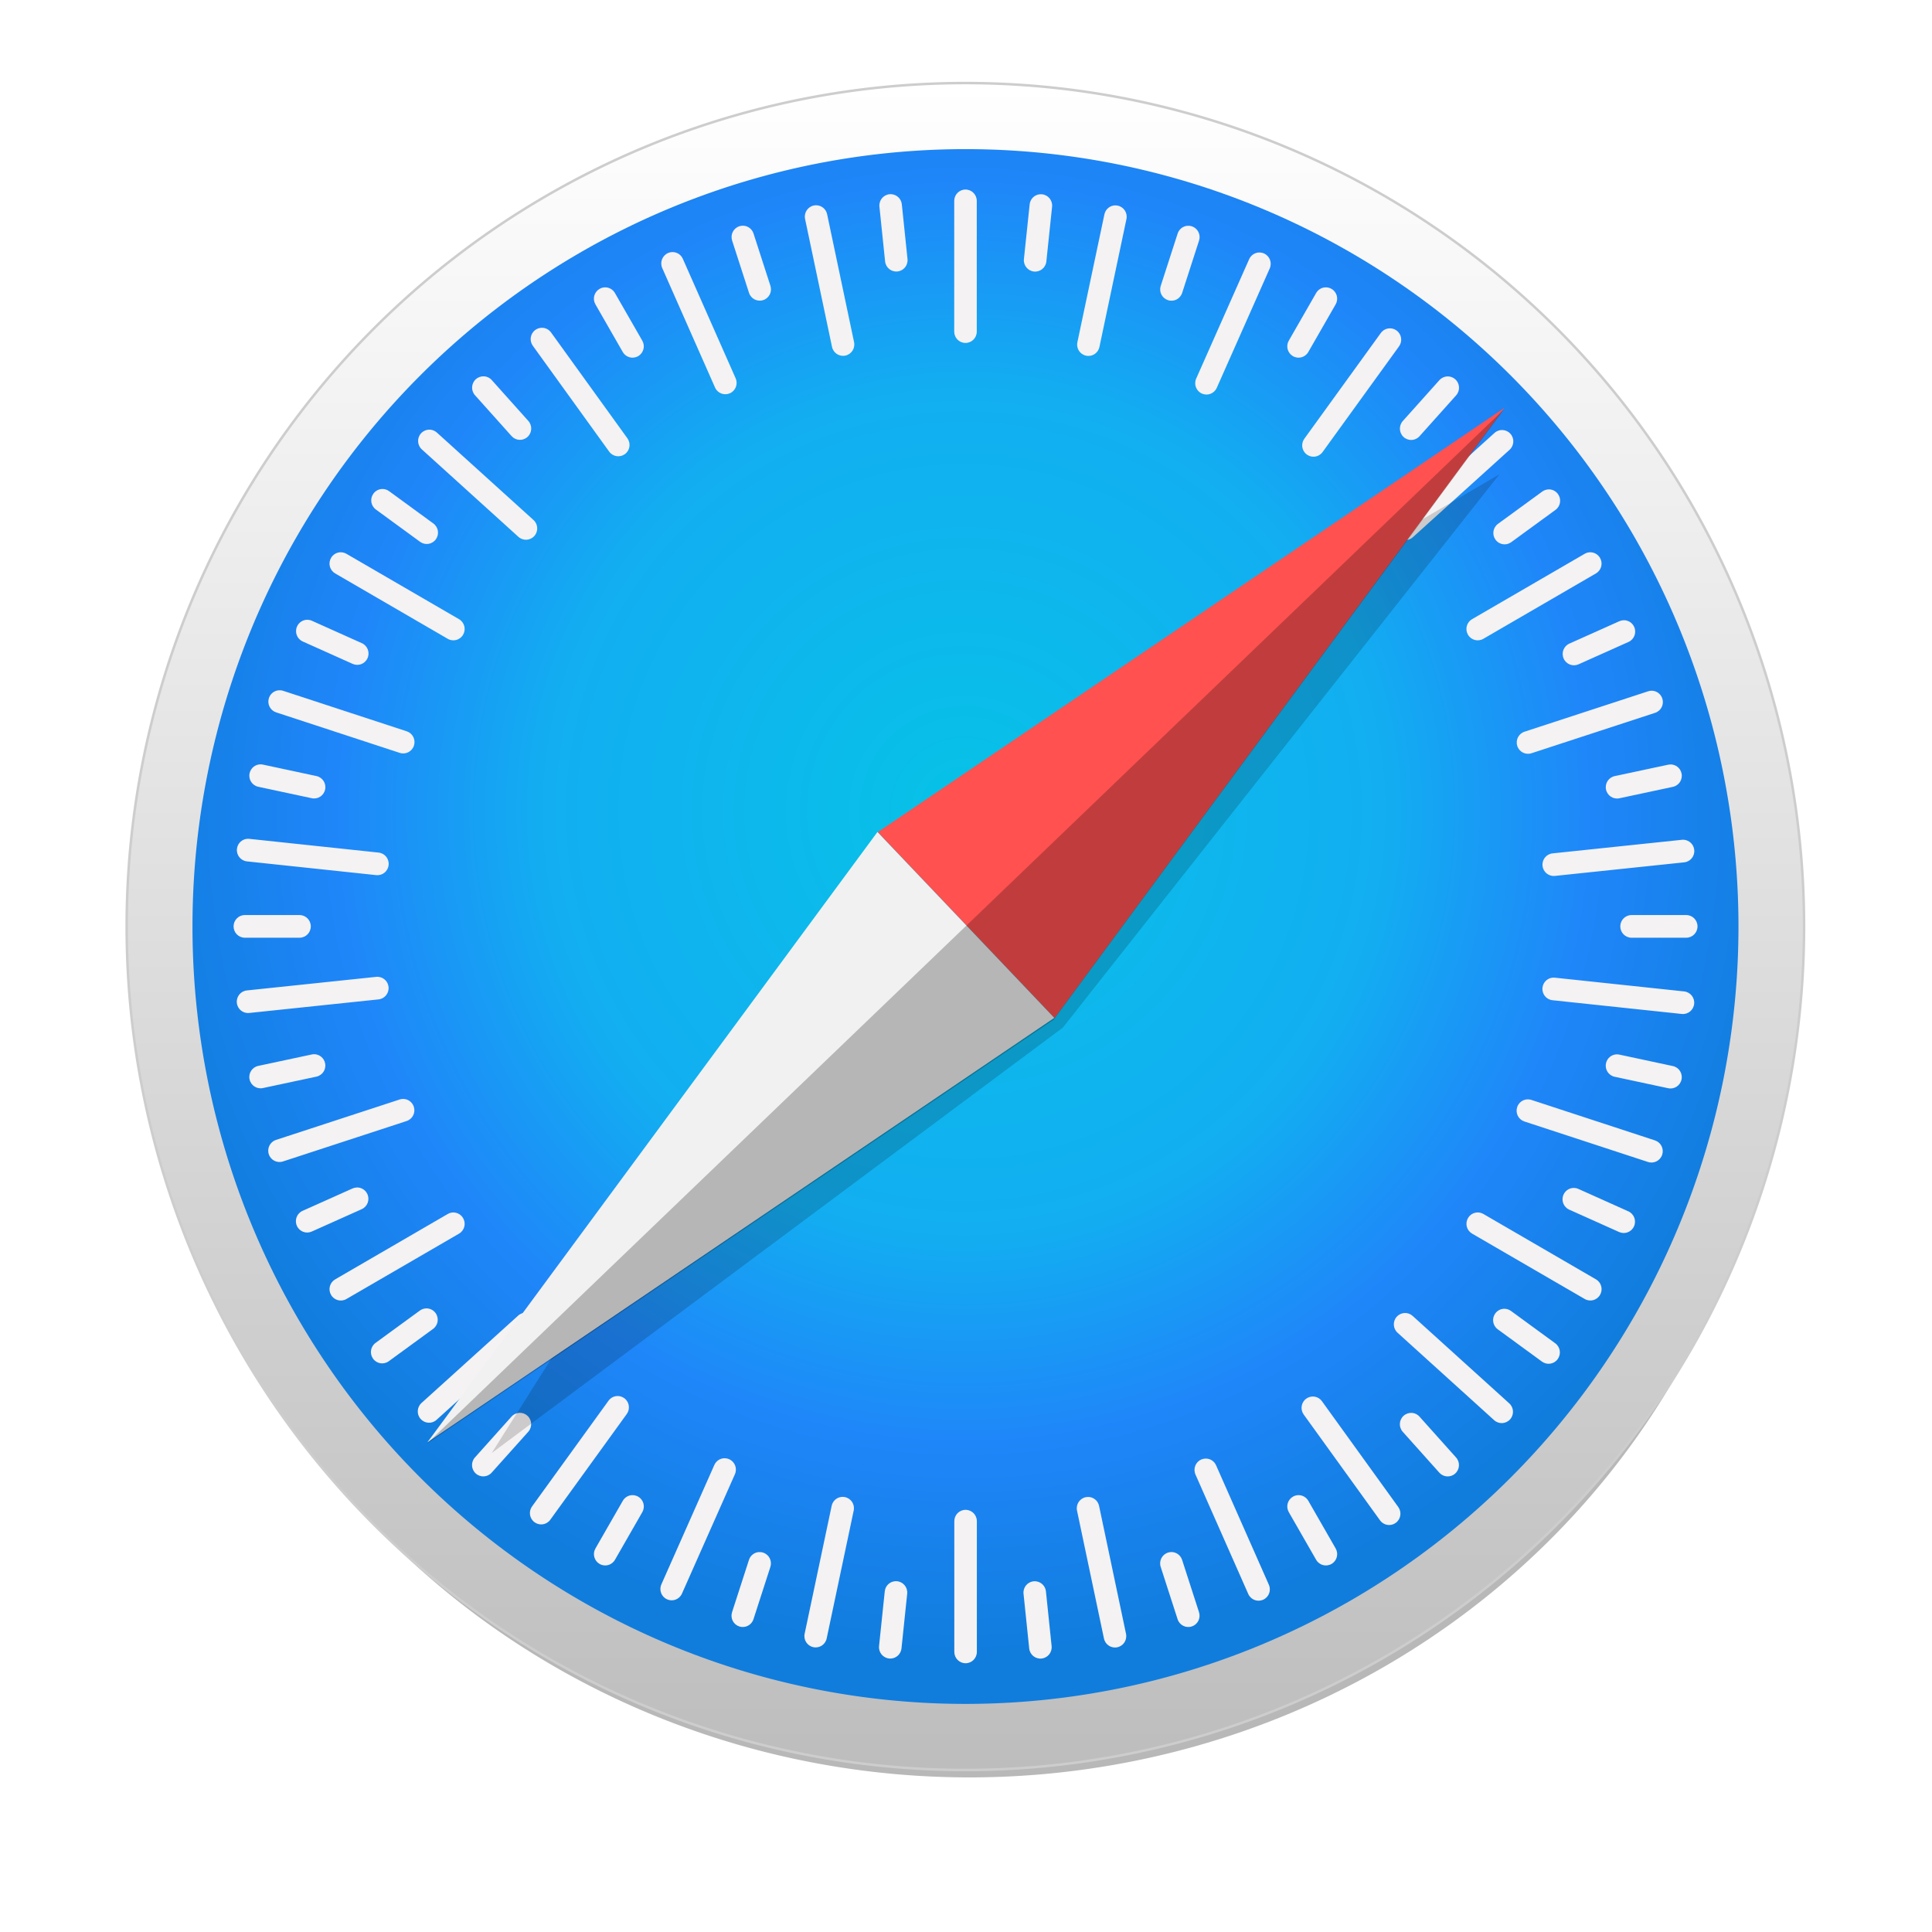 <?xml version="1.0" encoding="UTF-8"?>
<svg width="48" height="48" version="1.1" viewBox="0 0 12.7 12.7" xmlns="http://www.w3.org/2000/svg">
 <defs>
  <linearGradient id="linearGradient2129" x1="412.98" x2="412.98" y1="237.61" y2="59.392" gradientTransform="matrix(.352 0 0 .352 206.79 159.77)" gradientUnits="userSpaceOnUse">
   <stop stop-color="#bdbdbd" offset="0"/>
   <stop stop-color="#fff" offset="1"/>
  </linearGradient>
  <radialGradient id="radialGradient2137" cx="413.06" cy="136.82" r="82.125" gradientTransform="matrix(.381 0 0 .381 194.54 155.58)" gradientUnits="userSpaceOnUse">
   <stop stop-color="#06c2e7" offset="0"/>
   <stop stop-color="#0db8ec" offset=".25"/>
   <stop stop-color="#12aef1" offset=".5"/>
   <stop stop-color="#1f86f9" offset=".75"/>
   <stop stop-color="#107ddd" offset="1"/>
  </radialGradient>
  <filter id="filter2222" x="-.021" y="-.022" width="1.042" height="1.045" color-interpolation-filters="sRGB">
   <feGaussianBlur stdDeviation="0.958"/>
  </filter>
  <filter id="filter2248" x="-.048" y="-.048" width="1.096" height="1.096" color-interpolation-filters="sRGB">
   <feGaussianBlur stdDeviation="3.564"/>
  </filter>
 </defs>
 <g transform="translate(-318.89 -233.7)">
  <g transform="matrix(.176 0 0 .177 263.29 202.27)">
   <path transform="matrix(.339 0 0 .326 212.12 166.12)" d="m502.08 148.5a89.108 89.108 0 0 1-89.108 89.108 89.108 89.108 0 0 1-89.108-89.108 89.108 89.108 0 0 1 89.108-89.108 89.108 89.108 0 0 1 89.108 89.108z" filter="url(#filter2248)" opacity=".53" style="paint-order:markers stroke fill"/>
   <path d="m383.29 211.98a31.325 31.325 0 0 1-31.325 31.325 31.325 31.325 0 0 1-31.325-31.325 31.325 31.325 0 0 1 31.325-31.325 31.325 31.325 0 0 1 31.325 31.325z" fill="url(#linearGradient2129)" stroke="#cdcdcd" stroke-linecap="round" stroke-linejoin="round" stroke-width=".093" style="paint-order:markers stroke fill"/>
   <path d="m380.84 211.98a28.871 28.871 0 0 1-28.871 28.871 28.871 28.871 0 0 1-28.871-28.871 28.871 28.871 0 0 1 28.871-28.871 28.871 28.871 0 0 1 28.871 28.871z" fill="url(#radialGradient2137)" style="paint-order:markers stroke fill"/>
   <path d="m351.97 184.61c-0.233 0-0.421 0.188-0.421 0.421v4.855c0 0.233 0.188 0.421 0.421 0.421 0.233 0 0.421-0.188 0.421-0.421v-4.855c0-0.233-0.188-0.421-0.421-0.421zm-2.754 0.174c-0.028-3e-3 -0.057-3e-3 -0.086 3.5e-4 -0.232 0.024-0.399 0.23-0.375 0.462l0.212 2.031c0.024 0.232 0.23 0.399 0.462 0.375 0.232-0.024 0.399-0.23 0.375-0.462l-0.212-2.031c-0.021-0.203-0.182-0.356-0.377-0.375zm5.527 2e-3c-0.195 0.019-0.356 0.172-0.377 0.375l-0.214 2.031c-0.024 0.232 0.143 0.438 0.375 0.463 0.232 0.024 0.438-0.143 0.463-0.375l0.214-2.031c0.024-0.232-0.143-0.438-0.375-0.463-0.029-3e-3 -0.058-3e-3 -0.085-5.2e-4zm-8.355 0.408c-0.028 2.2e-4 -0.057 3e-3 -0.085 9e-3 -0.228 0.048-0.373 0.271-0.325 0.499l1.006 4.75c0.048 0.228 0.271 0.373 0.499 0.325 0.228-0.048 0.373-0.271 0.325-0.499l-1.006-4.75c-0.042-0.2-0.218-0.335-0.414-0.334zm11.184 4e-3c-0.196-2e-3 -0.372 0.134-0.414 0.334l-1.009 4.749c-0.049 0.228 0.096 0.451 0.324 0.499 0.228 0.049 0.451-0.096 0.499-0.324l1.009-4.749c0.049-0.228-0.096-0.451-0.324-0.499-0.029-6e-3 -0.057-9e-3 -0.085-9e-3zm-13.883 0.757c-0.054-5e-3 -0.111 1e-3 -0.166 0.019-0.222 0.072-0.342 0.308-0.27 0.53l0.631 1.942c0.072 0.222 0.309 0.342 0.53 0.27 0.222-0.072 0.342-0.309 0.27-0.53l-0.631-1.942c-0.054-0.166-0.201-0.276-0.364-0.29zm16.568 1e-3c-0.163 0.014-0.31 0.123-0.364 0.29l-0.631 1.942c-0.072 0.222 0.048 0.458 0.27 0.53 0.222 0.072 0.458-0.048 0.53-0.27l0.631-1.942c0.072-0.222-0.048-0.458-0.27-0.53-0.055-0.018-0.112-0.024-0.166-0.019zm-19.237 0.976c-0.055 1e-3 -0.11 0.013-0.163 0.037-0.213 0.095-0.308 0.342-0.214 0.556l1.972 4.437c0.095 0.213 0.342 0.308 0.556 0.214 0.213-0.095 0.309-0.342 0.214-0.556l-1.972-4.437c-0.071-0.16-0.228-0.254-0.392-0.25zm21.937 0.015c-0.164-3e-3 -0.321 0.09-0.393 0.25l-1.978 4.434c-0.095 0.213-4e-5 0.461 0.213 0.556 0.213 0.095 0.461 5e-5 0.556-0.213l1.978-4.434c0.095-0.213 5e-5 -0.461-0.213-0.556-0.053-0.024-0.109-0.036-0.163-0.037zm-24.415 1.296c-0.081-6e-3 -0.164 0.012-0.24 0.056-0.202 0.117-0.271 0.373-0.154 0.575l1.021 1.769c0.117 0.202 0.373 0.271 0.575 0.154 0.202-0.117 0.271-0.373 0.154-0.575l-1.021-1.769c-0.073-0.126-0.2-0.2-0.335-0.21zm26.859 0c-0.135 9e-3 -0.262 0.084-0.335 0.21l-1.021 1.769c-0.117 0.202-0.048 0.458 0.154 0.575 0.202 0.117 0.458 0.048 0.575-0.154l1.021-1.769c0.117-0.202 0.048-0.458-0.154-0.575-0.076-0.044-0.159-0.061-0.24-0.056zm-29.265 1.501c-0.081 3e-3 -0.162 0.029-0.233 0.08-0.189 0.137-0.23 0.399-0.093 0.588l2.851 3.93c0.137 0.189 0.399 0.23 0.588 0.094 0.189-0.137 0.23-0.399 0.093-0.588l-2.851-3.93c-0.086-0.118-0.22-0.178-0.355-0.174zm31.701 0.021c-0.135-5e-3 -0.269 0.056-0.355 0.173l-2.856 3.926c-0.137 0.189-0.096 0.451 0.093 0.588 0.189 0.137 0.451 0.096 0.588-0.093l2.856-3.926c0.137-0.189 0.096-0.451-0.093-0.588-0.071-0.051-0.152-0.078-0.233-0.081zm-33.852 1.782c-0.107-6e-3 -0.217 0.03-0.304 0.108-0.173 0.156-0.187 0.421-0.031 0.594l1.367 1.518c0.156 0.173 0.421 0.187 0.594 0.031 0.173-0.156 0.187-0.421 0.031-0.595l-1.366-1.518c-0.078-0.087-0.183-0.134-0.291-0.139zm35.976 3e-3c-0.107 6e-3 -0.213 0.052-0.291 0.139l-1.367 1.518c-0.156 0.173-0.142 0.439 0.031 0.595 0.173 0.156 0.438 0.142 0.594-0.031l1.367-1.518c0.156-0.173 0.142-0.439-0.031-0.595-0.087-0.078-0.196-0.114-0.304-0.108zm-38.037 1.977c-0.107 6e-3 -0.213 0.052-0.291 0.139-0.156 0.173-0.142 0.438 0.031 0.594l3.608 3.248c0.173 0.156 0.438 0.142 0.594-0.031 0.156-0.173 0.142-0.438-0.031-0.594l-3.609-3.248c-0.087-0.078-0.196-0.114-0.304-0.108zm40.108 0.014c-0.107-6e-3 -0.217 0.03-0.304 0.108l-3.611 3.246c-0.173 0.156-0.188 0.421-0.032 0.594 0.156 0.173 0.421 0.188 0.595 0.032l3.611-3.246c0.173-0.156 0.188-0.421 0.032-0.594-0.078-0.087-0.183-0.134-0.291-0.139zm-41.822 2.19c-0.135-5e-3 -0.269 0.056-0.355 0.174-0.137 0.189-0.096 0.451 0.093 0.588l1.652 1.2c0.189 0.137 0.451 0.096 0.588-0.093 0.137-0.189 0.096-0.451-0.093-0.588l-1.652-1.2c-0.071-0.051-0.152-0.078-0.233-0.081zm43.535 0.015c-0.081 3e-3 -0.162 0.029-0.233 0.08l-1.653 1.199c-0.189 0.137-0.231 0.399-0.094 0.588 0.137 0.189 0.399 0.23 0.588 0.093l1.653-1.199c0.189-0.137 0.23-0.399 0.093-0.588-0.086-0.118-0.22-0.178-0.355-0.174zm-45.137 2.336c-0.135 9e-3 -0.262 0.084-0.335 0.21-0.117 0.202-0.048 0.458 0.154 0.575l4.205 2.428c0.202 0.117 0.458 0.048 0.575-0.154s0.048-0.458-0.154-0.575l-4.205-2.428c-0.076-0.044-0.159-0.061-0.24-0.056zm46.727 0c-0.081-6e-3 -0.164 0.012-0.24 0.056l-4.205 2.428c-0.202 0.117-0.271 0.373-0.154 0.575s0.373 0.271 0.575 0.154l4.205-2.428c0.202-0.117 0.271-0.373 0.154-0.575-0.073-0.126-0.2-0.2-0.335-0.21zm-47.939 2.506c-0.164-4e-3 -0.321 0.09-0.393 0.25-0.095 0.213-6e-5 0.461 0.213 0.556l1.865 0.832c0.213 0.095 0.461 7e-5 0.556-0.213 0.095-0.213-1.2e-4 -0.461-0.213-0.556l-1.865-0.832c-0.053-0.024-0.109-0.036-0.163-0.037zm49.158 0.017c-0.055 1e-3 -0.11 0.013-0.164 0.037l-1.866 0.831c-0.213 0.095-0.308 0.343-0.213 0.556 0.095 0.213 0.343 0.308 0.556 0.213l1.866-0.831c0.213-0.095 0.308-0.343 0.213-0.556-0.071-0.16-0.228-0.253-0.392-0.25zm-50.237 2.602c-0.163 0.014-0.31 0.123-0.364 0.289-0.072 0.222 0.048 0.458 0.27 0.531l4.616 1.504c0.222 0.072 0.458-0.048 0.531-0.27 0.072-0.222-0.048-0.458-0.27-0.531l-4.616-1.504c-0.055-0.018-0.112-0.024-0.166-0.019zm51.315 0.018c-0.054-5e-3 -0.111 1e-3 -0.166 0.019l-4.617 1.501c-0.222 0.072-0.342 0.309-0.27 0.53 0.072 0.222 0.309 0.342 0.53 0.27l4.617-1.501c0.222-0.072 0.342-0.309 0.27-0.53-0.054-0.166-0.201-0.276-0.364-0.29zm-51.987 2.732c-0.196-2e-3 -0.372 0.134-0.414 0.334-0.049 0.228 0.096 0.451 0.324 0.499l1.998 0.425c0.228 0.049 0.451-0.096 0.499-0.324 0.049-0.228-0.096-0.451-0.324-0.499l-1.998-0.425c-0.029-6e-3 -0.057-9e-3 -0.085-9e-3zm52.655 4e-3c-0.028 2.3e-4 -0.056 4e-3 -0.085 9e-3l-1.998 0.424c-0.228 0.049-0.373 0.271-0.324 0.499 0.049 0.228 0.271 0.373 0.499 0.324l1.998-0.424c0.228-0.049 0.373-0.271 0.324-0.499-0.042-0.2-0.218-0.335-0.414-0.334zm-53.164 2.762c-0.195 0.019-0.356 0.172-0.377 0.375-0.025 0.232 0.142 0.438 0.374 0.463l4.828 0.51c0.232 0.025 0.438-0.142 0.463-0.374 0.025-0.232-0.142-0.438-0.374-0.463l-4.828-0.51c-0.029-3e-3 -0.058-3e-3 -0.085-3.5e-4zm53.676 0.036c-0.028-3e-3 -0.057-3e-3 -0.086 3.5e-4l-4.829 0.504c-0.232 0.024-0.399 0.23-0.375 0.462 0.024 0.232 0.23 0.399 0.462 0.375l4.829-0.504c0.232-0.024 0.399-0.23 0.375-0.462-0.021-0.203-0.182-0.356-0.377-0.375zm-53.758 2.795c-0.233 0-0.421 0.188-0.421 0.421 0 0.233 0.188 0.421 0.421 0.421h2.042c0.233 0 0.421-0.188 0.421-0.421 0-0.233-0.188-0.421-0.421-0.421zm51.793 0c-0.233 0-0.421 0.188-0.421 0.421 1e-5 0.233 0.188 0.421 0.421 0.421h2.042c0.233 0 0.421-0.188 0.421-0.421 0-0.233-0.188-0.421-0.421-0.421zm-46.803 2.295c-0.028-3e-3 -0.056-3e-3 -0.085 3.5e-4l-4.829 0.504c-0.232 0.024-0.399 0.23-0.375 0.462 0.024 0.232 0.23 0.399 0.462 0.375l4.829-0.504c0.232-0.024 0.399-0.23 0.375-0.462-0.021-0.203-0.182-0.356-0.377-0.375zm43.853 0.03c-0.195 0.019-0.356 0.172-0.377 0.375-0.025 0.232 0.142 0.438 0.374 0.463l4.828 0.51c0.232 0.025 0.438-0.143 0.463-0.374 0.025-0.232-0.143-0.438-0.374-0.463l-4.828-0.51c-0.029-3e-3 -0.058-3e-3 -0.086-3.5e-4zm-46.26 2.844c-0.028 2.4e-4 -0.057 3e-3 -0.085 9e-3l-1.998 0.424c-0.228 0.049-0.373 0.271-0.324 0.499 0.049 0.228 0.271 0.373 0.499 0.324l1.998-0.424c0.228-0.049 0.373-0.271 0.324-0.499-0.042-0.2-0.218-0.335-0.414-0.334zm48.669 4e-3c-0.196-2e-3 -0.372 0.134-0.414 0.334-0.049 0.228 0.096 0.451 0.324 0.499l1.998 0.425c0.228 0.049 0.451-0.096 0.499-0.324 0.049-0.228-0.096-0.451-0.324-0.499l-1.998-0.425c-0.029-6e-3 -0.057-9e-3 -0.085-9e-3zm-45.305 1.658c-0.054-5e-3 -0.111 1e-3 -0.166 0.019l-4.617 1.501c-0.222 0.072-0.342 0.309-0.27 0.53 0.072 0.222 0.309 0.342 0.53 0.27l4.617-1.501c0.222-0.072 0.342-0.309 0.27-0.53-0.054-0.166-0.201-0.276-0.364-0.29zm41.937 0.015c-0.163 0.014-0.31 0.123-0.364 0.289-0.072 0.222 0.048 0.458 0.27 0.531l4.616 1.504c0.222 0.072 0.458-0.048 0.531-0.27 0.072-0.222-0.048-0.458-0.27-0.531l-4.616-1.504c-0.055-0.018-0.112-0.024-0.166-0.019zm-43.699 3.272c-0.055 1e-3 -0.11 0.013-0.163 0.036l-1.866 0.831c-0.213 0.095-0.308 0.343-0.213 0.556 0.095 0.213 0.343 0.308 0.556 0.213l1.866-0.831c0.213-0.095 0.308-0.343 0.213-0.556-0.071-0.16-0.228-0.253-0.392-0.25zm45.459 0.016c-0.164-4e-3 -0.321 0.09-0.393 0.25-0.095 0.213-6e-5 0.461 0.213 0.556l1.865 0.832c0.213 0.095 0.461 6e-5 0.556-0.213 0.095-0.213 6e-5 -0.461-0.213-0.556l-1.865-0.832c-0.053-0.024-0.109-0.036-0.163-0.037zm-41.826 0.912c-0.081-6e-3 -0.164 0.012-0.24 0.056l-4.205 2.428c-0.202 0.117-0.271 0.373-0.154 0.575s0.373 0.271 0.575 0.154l4.205-2.427c0.202-0.117 0.271-0.373 0.154-0.575-0.073-0.126-0.2-0.2-0.335-0.21zm38.2 0c-0.135 9e-3 -0.262 0.084-0.335 0.21-0.117 0.202-0.048 0.459 0.154 0.575l4.205 2.427c0.202 0.117 0.459 0.048 0.575-0.154s0.048-0.458-0.154-0.575l-4.205-2.428c-0.076-0.044-0.159-0.061-0.24-0.056zm-39.249 3.562c-0.081 3e-3 -0.162 0.029-0.233 0.081l-1.653 1.199c-0.189 0.137-0.231 0.399-0.094 0.588 0.137 0.189 0.399 0.231 0.588 0.093l1.653-1.199c0.189-0.137 0.231-0.399 0.094-0.588-0.086-0.118-0.22-0.179-0.355-0.174zm40.288 0.014c-0.135-5e-3 -0.269 0.056-0.355 0.174-0.137 0.189-0.096 0.451 0.093 0.588l1.652 1.2c0.189 0.137 0.451 0.096 0.588-0.093 0.137-0.189 0.096-0.451-0.093-0.588l-1.652-1.2c-0.071-0.051-0.152-0.078-0.233-0.081zm-36.544 0.145c-0.107-6e-3 -0.217 0.03-0.304 0.108l-3.611 3.246c-0.173 0.156-0.188 0.421-0.032 0.594 0.156 0.173 0.421 0.188 0.594 0.032l3.611-3.246c0.173-0.156 0.188-0.421 0.032-0.594-0.078-0.087-0.183-0.134-0.291-0.139zm32.8 0.012c-0.107 6e-3 -0.213 0.052-0.291 0.139-0.156 0.173-0.142 0.438 0.031 0.594l3.608 3.248c0.173 0.156 0.439 0.142 0.595-0.031 0.156-0.173 0.142-0.438-0.031-0.594l-3.609-3.248c-0.087-0.078-0.196-0.114-0.304-0.108zm-29.375 3.084c-0.135-5e-3 -0.27 0.055-0.355 0.173l-2.856 3.926c-0.137 0.189-0.096 0.451 0.093 0.588 0.189 0.137 0.451 0.096 0.588-0.093l2.856-3.926c0.137-0.189 0.096-0.451-0.093-0.588-0.071-0.051-0.152-0.078-0.233-0.081zm25.936 0.018c-0.081 3e-3 -0.162 0.029-0.233 0.08-0.189 0.137-0.23 0.399-0.094 0.588l2.851 3.93c0.137 0.189 0.399 0.231 0.588 0.094 0.189-0.137 0.23-0.399 0.094-0.588l-2.851-3.93c-0.086-0.118-0.22-0.178-0.355-0.174zm-29.623 0.606c-0.107 6e-3 -0.213 0.052-0.291 0.139l-1.367 1.518c-0.156 0.173-0.142 0.439 0.031 0.595 0.173 0.156 0.438 0.142 0.594-0.031l1.367-1.518c0.156-0.173 0.142-0.439-0.031-0.595-0.087-0.078-0.196-0.114-0.304-0.108zm33.331 2e-3c-0.107-6e-3 -0.217 0.03-0.304 0.108-0.173 0.156-0.187 0.421-0.031 0.594l1.366 1.518c0.156 0.173 0.421 0.187 0.594 0.031 0.173-0.156 0.187-0.421 0.031-0.595l-1.366-1.518c-0.078-0.087-0.183-0.134-0.291-0.139zm-25.655 1.684c-0.164-4e-3 -0.321 0.09-0.392 0.25l-1.978 4.434c-0.095 0.213-5e-5 0.461 0.213 0.556 0.213 0.095 0.461 5e-5 0.556-0.213l1.978-4.434c0.095-0.213 5e-5 -0.461-0.213-0.556-0.053-0.024-0.109-0.036-0.163-0.037zm17.956 0.012c-0.055 1e-3 -0.11 0.013-0.164 0.036-0.213 0.095-0.308 0.342-0.214 0.556l1.972 4.437c0.095 0.213 0.343 0.308 0.556 0.214 0.213-0.095 0.308-0.342 0.214-0.556l-1.972-4.437c-0.071-0.16-0.228-0.253-0.392-0.25zm-21.432 1.359c-0.135 9e-3 -0.262 0.084-0.335 0.21l-1.021 1.769c-0.117 0.202-0.048 0.458 0.154 0.575 0.202 0.117 0.458 0.048 0.575-0.154l1.021-1.769c0.117-0.202 0.048-0.458-0.154-0.575-0.076-0.044-0.159-0.061-0.24-0.056zm24.934 0c-0.081-6e-3 -0.164 0.012-0.24 0.056-0.202 0.117-0.271 0.373-0.154 0.575l1.021 1.769c0.117 0.202 0.373 0.271 0.575 0.154 0.202-0.117 0.271-0.373 0.154-0.575l-1.021-1.769c-0.073-0.126-0.2-0.2-0.335-0.21zm-17.054 0.063c-0.196-2e-3 -0.372 0.134-0.414 0.334l-1.009 4.749c-0.049 0.228 0.096 0.451 0.324 0.499 0.228 0.049 0.451-0.096 0.499-0.324l1.009-4.749c0.049-0.228-0.096-0.451-0.324-0.499-0.029-6e-3 -0.057-9e-3 -0.085-9e-3zm9.16 3e-3c-0.028 2.2e-4 -0.056 3e-3 -0.085 9e-3 -0.228 0.048-0.373 0.271-0.325 0.499l1.006 4.75c0.048 0.228 0.271 0.373 0.499 0.325 0.228-0.048 0.373-0.271 0.325-0.499l-1.006-4.75c-0.042-0.2-0.218-0.335-0.414-0.334zm-4.572 0.479c-0.233 0-0.421 0.188-0.421 0.421v4.855c0 0.233 0.188 0.421 0.421 0.421 0.233 0 0.421-0.188 0.421-0.421v-4.855c0-0.233-0.188-0.421-0.421-0.421zm-7.727 1.569c-0.163 0.014-0.31 0.123-0.364 0.29l-0.631 1.942c-0.072 0.222 0.048 0.458 0.27 0.53 0.222 0.072 0.458-0.049 0.53-0.27l0.631-1.942c0.072-0.222-0.048-0.458-0.27-0.53-0.055-0.018-0.112-0.024-0.166-0.019zm15.45 1e-3c-0.054-5e-3 -0.111 1e-3 -0.166 0.019-0.222 0.072-0.342 0.309-0.27 0.53l0.631 1.942c0.072 0.222 0.309 0.342 0.53 0.27 0.222-0.072 0.342-0.308 0.27-0.53l-0.631-1.942c-0.054-0.166-0.201-0.276-0.364-0.29zm-10.365 1.082c-0.195 0.019-0.356 0.172-0.377 0.375l-0.213 2.031c-0.024 0.232 0.143 0.438 0.375 0.463s0.438-0.143 0.463-0.375l0.213-2.031c0.024-0.232-0.143-0.438-0.375-0.463-0.029-3e-3 -0.058-3e-3 -0.085-3.5e-4zm5.267 2e-3c-0.028-3e-3 -0.057-3e-3 -0.086 3.5e-4 -0.232 0.024-0.399 0.23-0.375 0.462l0.212 2.031c0.024 0.232 0.23 0.399 0.462 0.375 0.232-0.024 0.399-0.23 0.375-0.462l-0.212-2.031c-0.021-0.203-0.182-0.356-0.377-0.375z" fill="#f4f2f3" style="paint-order:markers stroke fill"/>
   <path transform="matrix(.352 0 0 .352 206.79 159.77)" d="m469.1 100.61-65.51 38.061-41.42 65.207 60.594-44.881z" filter="url(#filter2222)" opacity=".409" style="paint-order:markers stroke fill"/>
   <path transform="matrix(.648 -.332 -.361 .632 329.21 156.86)" d="m129.84 160.8-23.014-23.014 31.438-8.424z" fill="#ff5150" style="paint-order:markers stroke fill"/>
   <path transform="matrix(-.361 .632 .648 -.332 297.96 186.7)" d="m129.84 160.8-23.014-23.014 31.438-8.424z" fill="#f1f1f1" style="paint-order:markers stroke fill"/>
   <path d="m331.85 231.19 23.416-15.752 16.815-22.665z" opacity=".243"/>
  </g>
 </g>
</svg>
